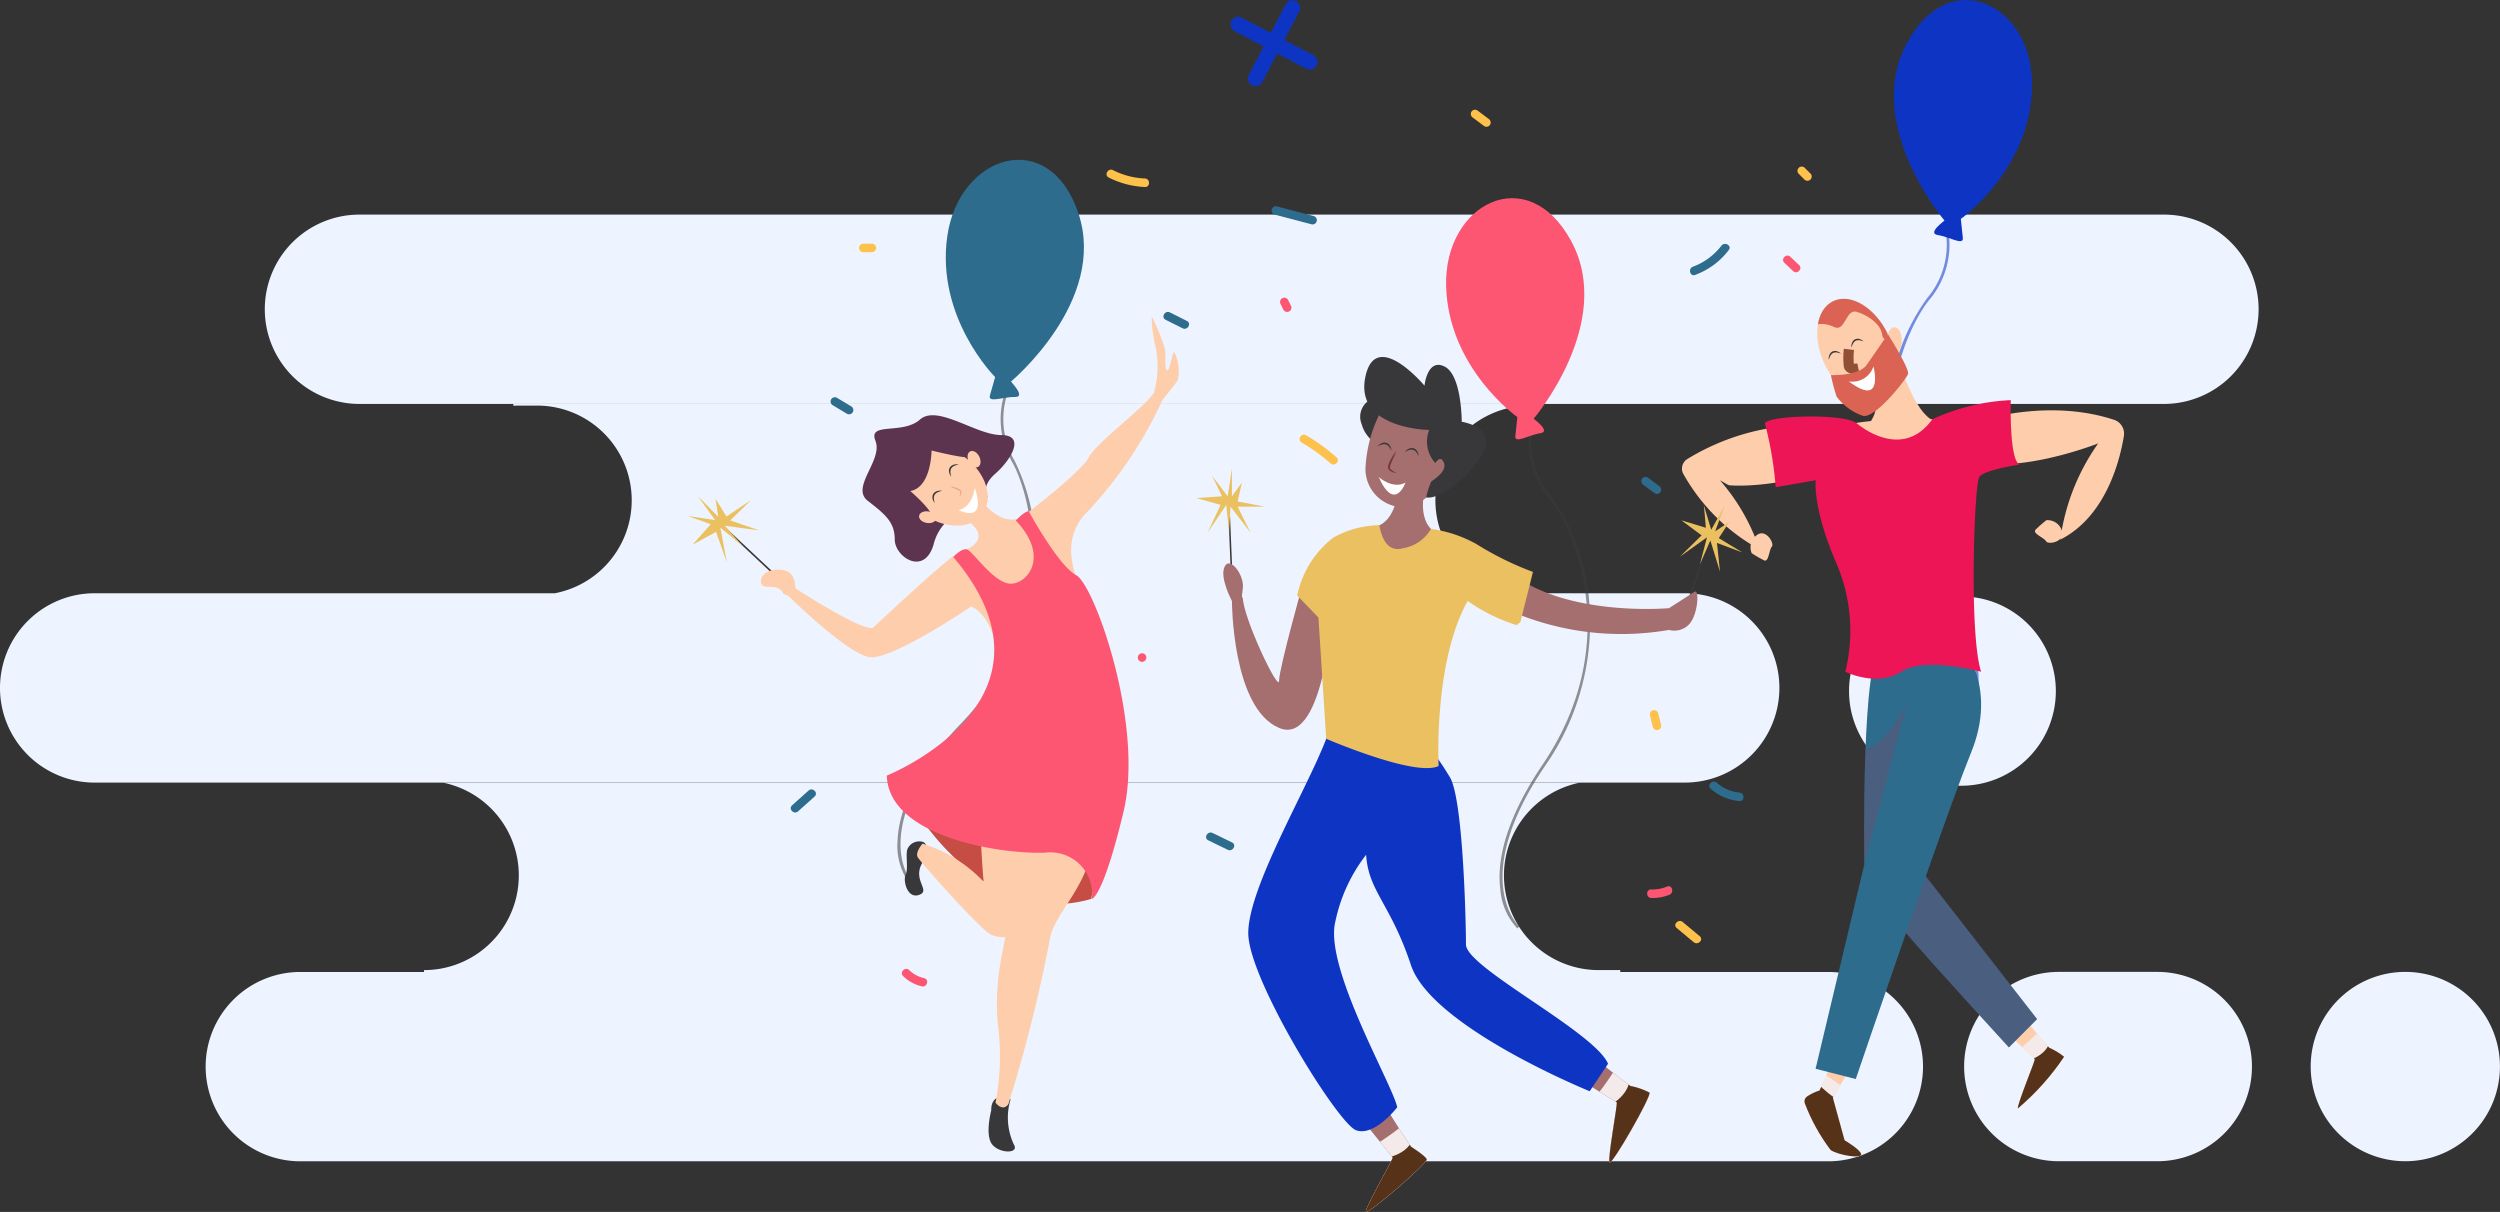 <svg xmlns="http://www.w3.org/2000/svg" xmlns:xlink="http://www.w3.org/1999/xlink" width="166.522" height="80.725" viewBox="0 0 166.522 80.725">
  <rect x="0" y="0" width="166.522" height="80.725" fill="#333333" stroke="none"/>
  <defs>
    <clipPath id="clip-path">
      <path id="Path_7966" data-name="Path 7966" d="M427.01,413.239a15.212,15.212,0,0,1-.78,1.883,3.116,3.116,0,0,0-.8.379.4.4,0,0,0-.167.5,12.542,12.542,0,0,0,1.711,3.086c.557.356,2.047.581,2.033.286s-1.107-.939-1.107-.939l-.78-2.835,1.144-1.918-1.189-.465" transform="translate(-425.232 -413.218)" fill="#feceac"/>
    </clipPath>
    <clipPath id="clip-path-2">
      <path id="Path_7970" data-name="Path 7970" d="M499.034,398.6c.006.1,1.511,1.828,1.511,1.828a4.039,4.039,0,0,1,.989.6,16.742,16.742,0,0,1-3.08,3.442c-.064-.248,1.179-3.236,1.126-3.283s-1.541-1.475-1.541-1.475Z" transform="translate(-498.039 -398.602)" fill="#feceac"/>
    </clipPath>
    <clipPath id="clip-path-3">
      <path id="Path_7977" data-name="Path 7977" d="M443.864,292.144l-7.412-9.514c1.232-3.5,2.394-6.716,3.024-8.263,1.766-4.331-.57-7.008-.57-7.008s-4.186.29-5.349.155c-1.434-.167-1.2,14.318-1.2,14.318l-3.248,13.618,2.678.684s1.577-4.64,3.346-9.727c1.894,2.217,6.853,7.619,6.853,7.619Z" transform="translate(-429.107 -267.358)" fill="#2d6c8c"/>
    </clipPath>
    <clipPath id="clip-path-4">
      <path id="Path_7980" data-name="Path 7980" d="M434.4,147.289c.85,1.774.6,3.663-.563,4.219s-2.792-.43-3.642-2.2-.6-3.663.563-4.219S433.55,145.515,434.4,147.289Z" transform="translate(-429.692 -144.93)" fill="#feceac"/>
    </clipPath>
    <clipPath id="clip-path-5">
      <path id="Path_8003" data-name="Path 8003" d="M349.005,412.661c.031.112,2.152,1.706,2.152,1.706a4.681,4.681,0,0,1,1.265.44c.173.194-2.524,4.907-2.656,4.642s.554-3.949.482-3.99-2.1-1.3-2.1-1.3Z" transform="translate(-348.147 -412.661)" fill="#a56f6f"/>
    </clipPath>
    <clipPath id="clip-path-6">
      <path id="Path_8007" data-name="Path 8007" d="M272.575,430.74c-.009.116,1.46,2.326,1.46,2.326s.947.6,1.046.837-4.017,3.785-4.053,3.49,1.839-3.539,1.786-3.6-1.548-1.924-1.548-1.924Z" transform="translate(-271.028 -430.74)" fill="#a56f6f"/>
    </clipPath>
  </defs>
  <g id="Group_5565" data-name="Group 5565" transform="translate(-291.621 -1966.197)">
    <g id="Group_5539" data-name="Group 5539" transform="translate(291.621 1980.492)">
      <path id="Path_2801" data-name="Path 2801" d="M599.7,1746.146h-1.169a6.3,6.3,0,0,1-6.3-6.305h0a6.305,6.305,0,0,1,6.3-6.305H599.7a6.305,6.305,0,0,1,6.305,6.305h0A6.3,6.3,0,0,1,599.7,1746.146Z" transform="translate(-469.068 -1708.104)" fill="#edf4ff"/>
      <g id="Group_1160" data-name="Group 1160" transform="translate(0 0)">
        <path id="Path_2802" data-name="Path 2802" d="M394.085,1655.292H273.891a6.3,6.3,0,0,0-6.305,6.305h0a6.305,6.305,0,0,0,6.305,6.305H394.085a6.305,6.305,0,0,0,6.305-6.305h0A6.3,6.3,0,0,0,394.085,1655.292Z" transform="translate(-249.948 -1655.292)" fill="#edf4ff"/>
        <path id="Path_2803" data-name="Path 2803" d="M331.843,1713.006h0a6.306,6.306,0,0,0-6.305-6.306H314.062a6.305,6.305,0,0,1,1.181-12.5h.043v-.111H247.515v.125c.135-.01.271-.013.409-.013h1.17a6.306,6.306,0,0,1,1.181,12.5H219.625a6.306,6.306,0,0,0-6.305,6.306h0a6.305,6.305,0,0,0,6.305,6.306H325.538A6.305,6.305,0,0,0,331.843,1713.006Z" transform="translate(-213.32 -1681.48)" fill="#edf4ff"/>
        <path id="Path_2804" data-name="Path 2804" d="M363.541,1784.3H349.677v-.131c-.089,0-.18.006-.271.006h-1.169a6.306,6.306,0,0,1-1.252-12.486H271.261a6.306,6.306,0,0,1-1.252,12.486H270v.125h-8.241a6.305,6.305,0,0,0-6.305,6.305h0a6.305,6.305,0,0,0,6.305,6.305H363.541a6.305,6.305,0,0,0,6.305-6.305h0A6.305,6.305,0,0,0,363.541,1784.3Z" transform="translate(-241.756 -1733.853)" fill="#edf4ff"/>
      </g>
      <path id="Path_2805" data-name="Path 2805" d="M628.691,1823.093h-6.56a6.306,6.306,0,0,1-6.305-6.306h0a6.3,6.3,0,0,1,6.305-6.305h6.56a6.305,6.305,0,0,1,6.306,6.305h0A6.306,6.306,0,0,1,628.691,1823.093Z" transform="translate(-484.997 -1760.04)" fill="#edf4ff"/>
      <path id="Path_2806" data-name="Path 2806" d="M693.15,1823.093h0a6.306,6.306,0,0,1-6.305-6.306h0a6.3,6.3,0,0,1,6.305-6.305h0a6.3,6.3,0,0,1,6.3,6.305h0A6.305,6.305,0,0,1,693.15,1823.093Z" transform="translate(-532.932 -1760.04)" fill="#edf4ff"/>
    </g>
    <path id="Path_8816" data-name="Path 8816" d="M409.255,334.36l-1.913-1,1-1.912a.511.511,0,0,0-.905-.474l-1,1.913-1.913-1a.511.511,0,1,0-.474.905l1.913,1-1,1.913a.511.511,0,0,0,.905.473l1-1.913,1.913,1a.511.511,0,1,0,.473-.905Z" transform="translate(-30.174 1635.498)" fill="#0e34c4"/>
    <g id="Group_5558" data-name="Group 5558" transform="translate(15401 19260.197)">
      <g id="Group_4927" data-name="Group 4927" transform="translate(-15063.573 -17294)">
        <g id="Group_4877" data-name="Group 4877" transform="translate(79.95 0)">
          <g id="Group_4876" data-name="Group 4876" transform="translate(0 14.661)" opacity="0.55">
            <path id="Path_7937" data-name="Path 7937" d="M459.418,151.264l-.121-.136c.034-.031,3.383-3.158-1.7-10.668a16.626,16.626,0,0,1-2.964-10.9,13.634,13.634,0,0,1,2.545-7.078,5.5,5.5,0,0,0,1.079-5.143l.17-.065a5.694,5.694,0,0,1-1.107,5.322c-1.637,2.024-5.074,9.63.428,17.757,1.49,2.2,3.187,5.435,2.807,8.335A4.245,4.245,0,0,1,459.418,151.264Z" transform="translate(-454.572 -117.279)" fill="#0e34c4"/>
          </g>
          <path id="Path_7938" data-name="Path 7938" d="M460.013,54.6s-1.189.857-.447.961,1.722.732,1.665.19l-.133-1.265s4.594-3.226,4.745-8.725-5.453-8.379-8.353-2.956S460.013,54.6,460.013,54.6Z" transform="translate(-456.245 -39.905)" fill="#0e34c4"/>
        </g>
        <g id="Group_4879" data-name="Group 4879" transform="translate(50.515 13.201)">
          <g id="Group_4878" data-name="Group 4878" transform="translate(3.565 14.661)" opacity="0.55">
            <path id="Path_7939" data-name="Path 7939" d="M319.228,220.934l.121-.136c-.034-.031-3.383-3.158,1.7-10.669a16.626,16.626,0,0,0,2.964-10.9,13.634,13.634,0,0,0-2.545-7.078,5.5,5.5,0,0,1-1.078-5.143l-.17-.065a5.693,5.693,0,0,0,1.107,5.322c1.637,2.024,5.073,9.63-.428,17.757-1.49,2.2-3.187,5.435-2.807,8.335A4.247,4.247,0,0,0,319.228,220.934Z" transform="translate(-318.039 -186.948)" fill="#3a3a3a"/>
          </g>
          <path id="Path_7940" data-name="Path 7940" d="M305.058,124.267s1.189.856.447.961-1.722.732-1.665.19l.134-1.265s-4.594-3.226-4.745-8.725,5.453-8.379,8.353-2.956S305.058,124.267,305.058,124.267Z" transform="translate(-299.226 -109.574)" fill="#fc5673"/>
        </g>
        <g id="Group_4881" data-name="Group 4881" transform="translate(13.98 10.647)">
          <g id="Group_4880" data-name="Group 4880" transform="translate(0 14.725)" opacity="0.55">
            <path id="Path_7941" data-name="Path 7941" d="M107.091,207.123l.142-.113c-.029-.036-2.794-3.689,3.5-10.221a16.626,16.626,0,0,0,4.782-10.229,13.631,13.631,0,0,0-1.3-7.408,5.5,5.5,0,0,1-.184-5.252l-.156-.093a5.7,5.7,0,0,0,.181,5.433c1.268,2.274,3.354,10.356-3.456,17.423-1.845,1.914-4.069,4.81-4.19,7.733A4.246,4.246,0,0,0,107.091,207.123Z" transform="translate(-106.407 -173.807)" fill="#3a3a3a"/>
          </g>
          <path id="Path_7942" data-name="Path 7942" d="M127.686,110.866s1.025,1.047.276,1.023-1.822.427-1.673-.1l.348-1.224s-3.975-3.964-3.184-9.407,6.8-7.324,8.736-1.486S127.686,110.866,127.686,110.866Z" transform="translate(-120.138 -96.094)" fill="#2d6c8c"/>
        </g>
        <g id="Group_4882" data-name="Group 4882" transform="translate(38.902 13.737)">
          <path id="Path_7943" data-name="Path 7943" d="M238.138,112.961l2.443.643a.284.284,0,0,0,.151-.548l-2.444-.643a.284.284,0,0,0-.151.548Z" transform="translate(-237.936 -112.402)" fill="#2d6c8c"/>
        </g>
        <g id="Group_4883" data-name="Group 4883" transform="translate(66.759 16.244)">
          <path id="Path_7944" data-name="Path 7944" d="M385.3,127.7a4.949,4.949,0,0,0,2.243-1.659c.223-.29-.271-.573-.491-.287a4.262,4.262,0,0,1-1.9,1.4c-.34.126-.193.675.151.548Z" transform="translate(-384.954 -125.633)" fill="#2d6c8c"/>
        </g>
        <g id="Group_4884" data-name="Group 4884" transform="translate(68.049 52.059)">
          <path id="Path_7945" data-name="Path 7945" d="M391.855,315.132a3.3,3.3,0,0,0,1.916.824c.364.034.362-.535,0-.568a2.648,2.648,0,0,1-1.514-.658c-.274-.241-.677.16-.4.4Z" transform="translate(-391.763 -314.656)" fill="#2d6c8c"/>
        </g>
        <g id="Group_4885" data-name="Group 4885" transform="translate(34.529 55.451)">
          <path id="Path_7946" data-name="Path 7946" d="M215,333.077l1.3.632c.327.16.616-.33.287-.491l-1.3-.632c-.328-.16-.616.33-.287.491Z" transform="translate(-214.855 -332.555)" fill="#2d6c8c"/>
        </g>
        <g id="Group_4886" data-name="Group 4886" transform="translate(63.52 31.763)">
          <path id="Path_7947" data-name="Path 7947" d="M368,208.072l.758.568a.286.286,0,0,0,.389-.1.291.291,0,0,0-.1-.389l-.758-.568a.286.286,0,0,0-.389.1.291.291,0,0,0,.1.389Z" transform="translate(-367.86 -207.539)" fill="#2d6c8c"/>
        </g>
        <g id="Group_4887" data-name="Group 4887" transform="translate(6.86 52.579)">
          <path id="Path_7948" data-name="Path 7948" d="M69.323,318.863l1.1-.987c.273-.245-.13-.646-.4-.4l-1.1.987c-.273.245.13.645.4.4Z" transform="translate(-68.83 -317.399)" fill="#2d6c8c"/>
        </g>
        <g id="Group_4888" data-name="Group 4888" transform="translate(9.523 26.457)">
          <path id="Path_7949" data-name="Path 7949" d="M83.022,180.069l.947.568a.284.284,0,0,0,.287-.491l-.947-.568a.284.284,0,0,0-.287.491Z" transform="translate(-82.886 -179.536)" fill="#2d6c8c"/>
        </g>
        <g id="Group_4889" data-name="Group 4889" transform="translate(31.688 20.775)">
          <path id="Path_7950" data-name="Path 7950" d="M200.006,150.07l1.136.57c.326.164.614-.326.287-.491l-1.136-.57c-.326-.164-.614.326-.287.491Z" transform="translate(-199.862 -149.546)" fill="#2d6c8c"/>
        </g>
        <g id="Group_4890" data-name="Group 4890" transform="translate(29.992 43.514)">
          <path id="Path_7951" data-name="Path 7951" d="M191.186,270.123a.284.284,0,0,0,0-.568.284.284,0,0,0,0,.568Z" transform="translate(-190.911 -269.555)" fill="#fc5673"/>
        </g>
        <g id="Group_4891" data-name="Group 4891" transform="translate(63.908 59.029)">
          <path id="Path_7952" data-name="Path 7952" d="M370.186,352.224a2.94,2.94,0,0,0,1.208-.213c.334-.136.188-.686-.151-.548a2.538,2.538,0,0,1-1.057.193c-.366-.012-.366.557,0,.568Z" transform="translate(-369.911 -351.441)" fill="#fc5673"/>
        </g>
        <g id="Group_4892" data-name="Group 4892" transform="translate(14.264 64.537)">
          <path id="Path_7953" data-name="Path 7953" d="M107.99,380.99a2.663,2.663,0,0,0,1.245.681c.356.083.508-.465.151-.548a2.1,2.1,0,0,1-.994-.535c-.264-.254-.666.148-.4.4Z" transform="translate(-107.903 -380.508)" fill="#fc5673"/>
        </g>
        <g id="Group_4893" data-name="Group 4893" transform="translate(39.46 19.831)">
          <path id="Path_7954" data-name="Path 7954" d="M240.914,144.991l.189.379a.284.284,0,1,0,.491-.287l-.189-.379a.284.284,0,1,0-.491.287Z" transform="translate(-240.879 -144.565)" fill="#fc5673"/>
        </g>
        <g id="Group_4894" data-name="Group 4894" transform="translate(72.961 17.02)">
          <path id="Path_7955" data-name="Path 7955" d="M417.773,130.215l.581.555c.265.253.667-.149.4-.4l-.581-.555c-.265-.253-.667.149-.4.4Z" transform="translate(-417.686 -129.733)" fill="#fc5673"/>
        </g>
        <g id="Group_4895" data-name="Group 4895" transform="translate(40.767 28.954)">
          <path id="Path_7956" data-name="Path 7956" d="M247.917,193.246a11.506,11.506,0,0,1,1.911,1.378c.272.243.676-.158.4-.4a12.236,12.236,0,0,0-2.026-1.467.284.284,0,0,0-.287.491Z" transform="translate(-247.779 -192.715)" fill="#fdc14c"/>
        </g>
        <g id="Group_4896" data-name="Group 4896" transform="translate(52.161 7.308)">
          <path id="Path_7957" data-name="Path 7957" d="M308.051,79l.758.569a.286.286,0,0,0,.389-.1.291.291,0,0,0-.1-.389l-.758-.569a.286.286,0,0,0-.389.1.291.291,0,0,0,.1.389Z" transform="translate(-307.911 -78.472)" fill="#fdc14c"/>
        </g>
        <g id="Group_4897" data-name="Group 4897" transform="translate(27.899 11.299)">
          <path id="Path_7958" data-name="Path 7958" d="M180.011,100.062a5.866,5.866,0,0,0,2.412.633c.366.016.365-.552,0-.568a5.169,5.169,0,0,1-2.125-.555c-.326-.164-.614.326-.287.491Z" transform="translate(-179.867 -99.538)" fill="#fdc14c"/>
        </g>
        <g id="Group_4898" data-name="Group 4898" transform="translate(11.423 16.229)">
          <path id="Path_7959" data-name="Path 7959" d="M93.186,126.123h.568a.284.284,0,0,0,0-.568h-.568a.284.284,0,0,0,0,.568Z" transform="translate(-92.911 -125.555)" fill="#fdc14c"/>
        </g>
        <g id="Group_4899" data-name="Group 4899" transform="translate(64.089 47.309)">
          <path id="Path_7960" data-name="Path 7960" d="M370.872,289.941l.189.758a.284.284,0,0,0,.548-.151l-.19-.758a.284.284,0,0,0-.548.151Z" transform="translate(-370.863 -289.588)" fill="#fdc14c"/>
        </g>
        <g id="Group_4900" data-name="Group 4900" transform="translate(65.781 61.337)">
          <path id="Path_7961" data-name="Path 7961" d="M379.891,364.1l1.137.947c.279.232.683-.168.4-.4l-1.137-.947c-.279-.233-.683.168-.4.4Z" transform="translate(-379.796 -363.624)" fill="#fdc14c"/>
        </g>
        <g id="Group_4901" data-name="Group 4901" transform="translate(73.942 11.115)">
          <path id="Path_7962" data-name="Path 7962" d="M422.95,99.048l.379.379a.284.284,0,0,0,.4-.4l-.379-.379a.284.284,0,1,0-.4.4Z" transform="translate(-422.868 -98.565)" fill="#fdc14c"/>
        </g>
        <g id="Group_4910" data-name="Group 4910" transform="translate(66.23 19.9)">
          <g id="Group_4903" data-name="Group 4903" transform="translate(8.16 50.835)">
            <path id="Path_7963" data-name="Path 7963" d="M427.01,413.239a15.212,15.212,0,0,1-.78,1.883,3.116,3.116,0,0,0-.8.379.4.4,0,0,0-.167.5,12.542,12.542,0,0,0,1.711,3.086c.557.356,2.047.581,2.033.286s-1.107-.939-1.107-.939l-.78-2.835,1.144-1.918-1.189-.465" transform="translate(-425.232 -413.218)" fill="#feceac"/>
            <g id="Group_4902" data-name="Group 4902" clip-path="url(#clip-path)">
              <path id="Path_7964" data-name="Path 7964" d="M422.02,416.323s1.334.946,1.89,1.3,1.95,4.729,1.95,4.729l-3.632.122-2.209-2.854Z" transform="translate(-421.008 -415.735)" fill="#f4eae9"/>
              <path id="Path_7965" data-name="Path 7965" d="M420.479,415.495c-.034.385.819,1.475,2.27,2.311s2.211,4.351,2.211,4.351l-4.237-.145-1.714-2.7Z" transform="translate(-420.187 -415.064)" fill="#563219"/>
            </g>
          </g>
          <g id="Group_4905" data-name="Group 4905" transform="translate(21.956 48.065)">
            <path id="Path_7967" data-name="Path 7967" d="M499.034,398.6c.006.1,1.511,1.828,1.511,1.828a4.039,4.039,0,0,1,.989.6,16.742,16.742,0,0,1-3.08,3.442c-.064-.248,1.179-3.236,1.126-3.283s-1.541-1.475-1.541-1.475Z" transform="translate(-498.039 -398.602)" fill="#feceac"/>
            <g id="Group_4904" data-name="Group 4904" clip-path="url(#clip-path-2)">
              <path id="Path_7968" data-name="Path 7968" d="M496.944,402.618a15.778,15.778,0,0,1-1.486,1.341c-.485.329-.981,4.08-.981,4.08l1.229,1.291,3.863-4.744-.231-1.447Z" transform="translate(-495.152 -401.857)" fill="#f4eae9"/>
              <path id="Path_7969" data-name="Path 7969" d="M500.306,406.119s-.1.861-1.539,1.293-.993,3.88-.993,3.88L502,407.635Z" transform="translate(-497.773 -404.695)" fill="#563219"/>
            </g>
          </g>
          <path id="Path_7971" data-name="Path 7971" d="M392.66,189.445a15.391,15.391,0,0,0-10.166,2.144.756.756,0,0,0-.266.928,12.921,12.921,0,0,0,5.1,5.069,13.481,13.481,0,0,0-2.614-4.573c-.078-.089.491.3.608.309,1.426.117,5.793-.168,7.991-2.173" transform="translate(-382.165 -180.897)" fill="#feceac"/>
          <path id="Path_7972" data-name="Path 7972" d="M478.409,185.349s5.361-2.264,10.543-.568a.971.971,0,0,1,.655,1.078c-.269,1.641-1.2,5.363-4.237,6.905a14.387,14.387,0,0,1,2.526-6.411s-6.217,2.461-9.325.842" transform="translate(-460.173 -176.719)" fill="#feceac"/>
          <path id="Path_7973" data-name="Path 7973" d="M435.176,187.858a17.708,17.708,0,0,0,.763,7.475c1.119,2.746,2.644,5.594,2.441,7.272,0,0,4.027,1.015,5.349-.155,0,0,1.516-11.9-.823-15.1C442.906,187.349,437.82,186.993,435.176,187.858Z" transform="translate(-425.034 -179.253)" fill="#feceac"/>
          <g id="Group_4907" data-name="Group 4907" transform="translate(8.895 23.197)">
            <path id="Path_7974" data-name="Path 7974" d="M443.864,292.144l-7.412-9.514c1.232-3.5,2.394-6.716,3.024-8.263,1.766-4.331-.57-7.008-.57-7.008s-4.186.29-5.349.155c-1.434-.167-1.2,14.318-1.2,14.318l-3.248,13.618,2.678.684s1.577-4.64,3.346-9.727c1.894,2.217,6.853,7.619,6.853,7.619Z" transform="translate(-429.107 -267.358)" fill="#2d6c8c"/>
            <g id="Group_4906" data-name="Group 4906" clip-path="url(#clip-path-3)">
              <path id="Path_7975" data-name="Path 7975" d="M461.268,353.862l-.367-2.224,1.321-3.776,2.024-.022,6.929,9.26-2.72,2.849-4.533-2.979Z" transform="translate(-454.877 -332.59)" fill="#8d4063" opacity="0.31" style="mix-blend-mode: multiply;isolation: isolate"/>
              <path id="Path_7976" data-name="Path 7976" d="M436.758,300.621l1.778-2.59,2.82-10.685s-2.526,4.922-3.691,2.137S436.758,300.621,436.758,300.621Z" transform="translate(-435.289 -283.559)" fill="#8d4063" opacity="0.31" style="mix-blend-mode: multiply;isolation: isolate"/>
            </g>
          </g>
          <g id="Group_4909" data-name="Group 4909" transform="translate(9.005)">
            <path id="Path_7978" data-name="Path 7978" d="M434.4,147.289c.85,1.774.6,3.663-.563,4.219s-2.792-.43-3.642-2.2-.6-3.663.563-4.219S433.55,145.515,434.4,147.289Z" transform="translate(-429.692 -144.93)" fill="#feceac"/>
            <g id="Group_4908" data-name="Group 4908" clip-path="url(#clip-path-4)">
              <path id="Path_7979" data-name="Path 7979" d="M428.547,143.709c.043-.086.583-.3,1.338.065s.777-1.209,1.489-1.015,1.6.8,1.705,1.468.475.237.388-.475-2.525-2.569-2.525-2.569l-1.878.453Z" transform="translate(-428.764 -141.893)" fill="#da6354"/>
            </g>
          </g>
          <path id="Path_7981" data-name="Path 7981" d="M446.778,162.942c.484,1.451,1.491,4.6,2.849,4.792,2.331.324-5.246.777-5.246.777s2.008-1.36.712-3.173S446.778,162.942,446.778,162.942Z" transform="translate(-432.593 -159.529)" fill="#feceac"/>
          <path id="Path_7982" data-name="Path 7982" d="M415.234,208.4l-.073-.007A.088.088,0,0,0,415.234,208.4Z" transform="translate(-408.909 -196.372)" fill="#83b3ad"/>
          <path id="Path_7983" data-name="Path 7983" d="M455.265,155.8c0,.492-.217.89-.486.89s-.486-.4-.486-.89.217-.89.486-.89S455.265,155.31,455.265,155.8Z" transform="translate(-440.627 -153.02)" fill="#feceac"/>
          <path id="Path_7984" data-name="Path 7984" d="M433.742,163.87a.667.667,0,0,1,.036-.305.443.443,0,0,1,.2-.246.419.419,0,0,1,.314-.02.944.944,0,0,1,.141.061c.042.029.084.058.122.09-.049-.012-.1-.027-.141-.042s-.093-.022-.138-.029a.417.417,0,0,0-.251.034.442.442,0,0,0-.176.188A1.453,1.453,0,0,0,433.742,163.87Z" transform="translate(-423.966 -159.8)" fill="#383838"/>
          <path id="Path_7985" data-name="Path 7985" d="M441.7,159.585a.663.663,0,0,1,.036-.305.443.443,0,0,1,.2-.247.419.419,0,0,1,.315-.021.95.95,0,0,1,.141.061c.042.029.084.058.122.09-.049-.012-.1-.027-.141-.042s-.092-.022-.138-.029a.417.417,0,0,0-.251.034.444.444,0,0,0-.176.188A1.468,1.468,0,0,0,441.7,159.585Z" transform="translate(-430.416 -156.327)" fill="#383838"/>
          <path id="Path_7986" data-name="Path 7986" d="M441.313,163.988s-.54.108-.626-.151a4.731,4.731,0,0,1,0-1.122" transform="translate(-429.567 -159.345)" fill="none" stroke="#915036" stroke-miterlimit="10" stroke-width="0.684"/>
          <path id="Path_7987" data-name="Path 7987" d="M406.325,228.708a1,1,0,0,1,.345-1.209c.6-.453,1.187.561.993.777s-.194,1.058-.518.907A8.749,8.749,0,0,1,406.325,228.708Z" transform="translate(-401.681 -211.76)" fill="#feceac"/>
          <path id="Path_7988" data-name="Path 7988" d="M507.019,222.716a1,1,0,0,1,1.036.711c.238.717-.909.947-1.052.695s-.941-.52-.7-.779A8.753,8.753,0,0,1,507.019,222.716Z" transform="translate(-482.748 -207.966)" fill="#feceac"/>
          <path id="Path_7989" data-name="Path 7989" d="M417.424,182.053s2.98,2.648,5.068-.247a13.983,13.983,0,0,1,5.219-1.272s-.116,3.944.58,4.291c0,0-2.32.348-2.668.812s-.7,10.554.116,12.99c0,0-3.711-1.044-5.335,0s-3.711,0-3.711,0a11.4,11.4,0,0,0-.58-7.191c-1.624-3.711-1.392-5.567-1.392-5.567l-2.667.464a23.852,23.852,0,0,0-.7-4.175C411.009,181.577,416.416,181.368,417.424,182.053Z" transform="translate(-405.813 -173.782)" fill="#ed1556"/>
          <path id="Path_7990" data-name="Path 7990" d="M438.306,157.381s1.457,2.3,1.341,2.653-2.2,3.016-3.016,2.783a3.709,3.709,0,0,1-1.74-1.276,13.777,13.777,0,0,1-.381-1.435s1.85.082,2.392-.691S438.306,157.381,438.306,157.381Z" transform="translate(-424.593 -155.022)" fill="#da6354"/>
          <path id="Path_7991" data-name="Path 7991" d="M440.833,169.7a1.475,1.475,0,0,0,1.638-1S443.2,171.492,440.833,169.7Z" transform="translate(-429.717 -164.195)" fill="#fff"/>
        </g>
        <g id="Group_4920" data-name="Group 4920" transform="translate(33.881 23.779)">
          <g id="Group_4919" data-name="Group 4919">
            <g id="Group_4912" data-name="Group 4912" transform="translate(0 7.445)">
              <g id="Group_4911" data-name="Group 4911" transform="translate(2.112 2.417)">
                <rect id="Rectangle_1907" data-name="Rectangle 1907" width="0.103" height="5.074" transform="translate(0 0.004) rotate(-2.337)" fill="#38383a"/>
              </g>
              <path id="Path_7992" data-name="Path 7992" d="M213.145,206.532c-.095-.229-.664-1.376-.664-1.376l1.043,1.376.285-1.835v1.835l.664-.917-.285,1.261,1.8.344h-1.8l.854,1.72-1.328-1.72-.095,1.72-.19-1.835-1.233,1.835.854-1.835-1.612-.459Z" transform="translate(-211.438 -204.697)" fill="#ebc061"/>
            </g>
            <g id="Group_4914" data-name="Group 4914" transform="translate(32.205 9.854)">
              <g id="Group_4913" data-name="Group 4913" transform="translate(0.321 2.213)">
                <rect id="Rectangle_1908" data-name="Rectangle 1908" width="5.074" height="0.103" transform="translate(0 4.82) rotate(-71.79)" fill="#38383a"/>
              </g>
              <path id="Path_7993" data-name="Path 7993" d="M383.139,218.932c-.008-.248-.139-1.521-.139-1.521l.494,1.655.91-1.618-.644,1.718.944-.626L384,219.621l1.567.954-1.687-.632.2,1.91-.64-2.076-.693,1.577.466-1.784-1.8,1.285,1.443-1.418-1.349-1Z" transform="translate(-381.406 -217.411)" fill="#ebc061"/>
            </g>
            <path id="Path_7994" data-name="Path 7994" d="M269.755,180.175a1.3,1.3,0,0,0-.658,1.68,2.2,2.2,0,0,0,1.224,1.422l.419-2.629Z" transform="translate(-258.084 -177.376)" fill="#38383a"/>
            <path id="Path_7995" data-name="Path 7995" d="M271.656,205.942s-.336,1.612-1.7,1.635a1.894,1.894,0,0,1-.224-.01c-1.555-.16,2.413,2.826,2.413,2.826l1.785-.215,1.54-1.864-1.178-.431s-1.386-.618-.526-3.485S271.656,205.942,271.656,205.942Z" transform="translate(-258.391 -196.224)" fill="#a56f6f"/>
            <path id="Path_7996" data-name="Path 7996" d="M272.745,177.3a9.037,9.037,0,0,0-1.861,5.162,2.545,2.545,0,0,0,2.081,2.475l.046.008c1.549.262,2.983-1.345,3.4-2.992S275.827,176.587,272.745,177.3Z" transform="translate(-259.62 -174.976)" fill="#a56f6f"/>
            <path id="Path_7997" data-name="Path 7997" d="M274.791,170.264s-4.918-.058-4.263-3.468,3.952.518,3.952.518.183-1.849,1.337-1.274,1.143,3.678,1.143,3.678,2.324.352,1.446,2.015-2.933,3.2-3.812,3.022a5.321,5.321,0,0,1,.34-1.065s1.067-.629.845-1.223-.577,0-.577,0A2.122,2.122,0,0,1,274.791,170.264Z" transform="translate(-259.283 -165.404)" fill="#38383a"/>
            <path id="Path_7998" data-name="Path 7998" d="M226.33,238.913s-1.691,6-1.691,6.848-2.416-4.227-2.416-5.556c0,0-.121.242,0-.6s-.845-2.174-1.208-1.449.483,2.295.483,2.295,0,7.126,3.14,8.455,3.624-8.7,3.624-8.7Z" transform="translate(-219.128 -224.199)" fill="#a56f6f"/>
            <path id="Path_7999" data-name="Path 7999" d="M304.27,238.065a18.553,18.553,0,0,0,13.89,3.14,1.357,1.357,0,0,0,1.329-.362c.6-.6.725-2.416.362-2.174s-1.691,1.087-1.691,1.087-8.092.725-11.474-3.261Z" transform="translate(-286.68 -223.025)" fill="#a56f6f"/>
            <g id="Group_4916" data-name="Group 4916" transform="translate(25.903 46.85)">
              <path id="Path_8000" data-name="Path 8000" d="M349.005,412.661c.031.112,2.152,1.706,2.152,1.706a4.681,4.681,0,0,1,1.265.44c.173.194-2.524,4.907-2.656,4.642s.554-3.949.482-3.99-2.1-1.3-2.1-1.3Z" transform="translate(-348.147 -412.661)" fill="#a56f6f"/>
              <g id="Group_4915" data-name="Group 4915" clip-path="url(#clip-path-5)">
                <path id="Path_8001" data-name="Path 8001" d="M351.542,416.193a18.263,18.263,0,0,1-1.359,1.877c-.47.49-.126,4.858-.126,4.858l1.7,1.165,3.229-6.305-.611-1.582Z" transform="translate(-349.597 -415.524)" fill="#f4eae9"/>
                <path id="Path_8002" data-name="Path 8002" d="M354.456,419.212s.091,1-1.43,1.836-.187,4.633-.187,4.633l3.9-5.162Z" transform="translate(-351.511 -417.971)" fill="#563219"/>
              </g>
            </g>
            <g id="Group_4918" data-name="Group 4918" transform="translate(11.291 50.275)">
              <path id="Path_8004" data-name="Path 8004" d="M272.575,430.74c-.009.116,1.46,2.326,1.46,2.326s.947.6,1.046.837-4.017,3.785-4.053,3.49,1.839-3.539,1.786-3.6-1.548-1.924-1.548-1.924Z" transform="translate(-271.028 -430.74)" fill="#a56f6f"/>
              <g id="Group_4917" data-name="Group 4917" clip-path="url(#clip-path-6)">
                <path id="Path_8005" data-name="Path 8005" d="M267.826,435.982a18.266,18.266,0,0,1-1.907,1.316c-.606.3-1.739,4.538-1.739,4.538L265.4,443.5l5.148-4.867-.049-1.7Z" transform="translate(-265.478 -434.989)" fill="#f4eae9"/>
                <path id="Path_8006" data-name="Path 8006" d="M271.637,440.589s-.248.973-1.961,1.254-1.722,4.306-1.722,4.306l5.4-3.565Z" transform="translate(-268.537 -438.723)" fill="#563219"/>
              </g>
            </g>
            <path id="Path_8008" data-name="Path 8008" d="M237.54,298.411a10.838,10.838,0,0,0-2.051,4.454c-.763,3.053,3.816,10.838,4.122,12.364,0,0-1.526,1.984-2.748,1.526s-7.174-10.074-7.174-13.127,3.931-9.612,5.194-12.947c.967-2.552,4.4-3.817,8.239,2.568.88,1.462,1.068,9.617,1.068,11.143s8.548,5.8,9.464,7.937l-1.221,1.832s-10.532-4.274-11.906-8.4S237.693,300.854,237.54,298.411Z" transform="translate(-226.231 -265.254)" fill="#0e34c4"/>
            <path id="Path_8009" data-name="Path 8009" d="M324.56,258.439c.012.006.018.006,0,0Z" transform="translate(-303.126 -240.811)" fill="#ebc061"/>
            <path id="Path_8010" data-name="Path 8010" d="M261.756,231.025l.845-3.382a20.646,20.646,0,0,1-3.756-1.851,8.536,8.536,0,0,0-3.034-1.013,2.666,2.666,0,0,1-1.907,1.295c-1.236.337-1.5-1.311-1.527-1.542a6.48,6.48,0,0,0-3.063.818,6.548,6.548,0,0,0-2.416,3.865l1.414,1.463.519,8.079s5.962,2.575,7.489,1.812c0,0-.357-6.87,1.932-10.991a11.812,11.812,0,0,0,3.14,1.57c.137.027.2.044.221.051C261.582,231.181,261.5,231.122,261.756,231.025Z" transform="translate(-240.181 -213.327)" fill="#ebc061"/>
          </g>
          <path id="Path_8011" data-name="Path 8011" d="M275.178,195.752a.69.69,0,0,1,.245-.206.462.462,0,0,1,.329-.043.436.436,0,0,1,.253.209.991.991,0,0,1,.063.147c.011.052.022.1.028.155-.029-.044-.053-.089-.077-.132s-.054-.083-.084-.12a.435.435,0,0,0-.215-.153.462.462,0,0,0-.268.016A1.512,1.512,0,0,0,275.178,195.752Z" transform="translate(-263.101 -189.789)" fill="#383838"/>
          <path id="Path_8012" data-name="Path 8012" d="M284.74,197.664a.692.692,0,0,1,.245-.206.461.461,0,0,1,.328-.043.437.437,0,0,1,.253.209.992.992,0,0,1,.063.147c.011.052.022.1.028.155-.029-.044-.053-.088-.077-.132s-.054-.083-.084-.12a.434.434,0,0,0-.215-.153.462.462,0,0,0-.268.016A1.513,1.513,0,0,0,284.74,197.664Z" transform="translate(-270.851 -191.338)" fill="#383838"/>
          <path id="Path_8013" data-name="Path 8013" d="M279.408,199.912a.9.9,0,0,1-.46-.16.308.308,0,0,1-.13-.247.911.911,0,0,1,.062-.248,2.982,2.982,0,0,1,.214-.43,3.036,3.036,0,0,1,.274-.392q-.084.225-.18.44c-.062.144-.128.287-.182.43a.9.9,0,0,0-.061.207.208.208,0,0,0,.073.161A1.4,1.4,0,0,0,279.408,199.912Z" transform="translate(-266.051 -192.176)" fill="#753838"/>
          <path id="Path_8014" data-name="Path 8014" d="M275.534,207.59s.916.845,1.786.374C277.32,207.964,276.6,209.985,275.534,207.59Z" transform="translate(-263.389 -199.597)" fill="#fff"/>
        </g>
        <g id="Group_4926" data-name="Group 4926" transform="translate(0 21.065)">
          <g id="Group_4925" data-name="Group 4925">
            <path id="Path_8015" data-name="Path 8015" d="M110.491,336.449s-.006-.7-.456-.728a.855.855,0,0,0-.891.465c-.174.321.061,1.331-.136,1.737s.115,1.675.933,1.339-.8-1.12.477-2.527Z" transform="translate(-94.488 -300.734)" fill="#38383a"/>
            <path id="Path_8016" data-name="Path 8016" d="M139.864,425.679a4.215,4.215,0,0,0,.215,3.011c.392.624-.942.629-1.443,0s-.059-2.277-.059-2.277-.077-.927.779-.888Z" transform="translate(-118.355 -373.527)" fill="#38383a"/>
            <g id="Group_4922" data-name="Group 4922" transform="translate(0 11.965)">
              <g id="Group_4921" data-name="Group 4921" transform="translate(2.28 1.953)">
                <rect id="Rectangle_1909" data-name="Rectangle 1909" width="0.11" height="5.409" transform="matrix(0.684, -0.73, 0.73, 0.684, 0, 0.08)" fill="#38383a"/>
              </g>
              <path id="Path_8017" data-name="Path 8017" d="M34.157,216.113c-.244-.1-1.533-.549-1.533-.549l1.821.266-1.155-1.607,1.371,1.394-.181-1.194.727,1.171,1.627-1.086-1.37,1.347,1.934.669L35.1,216.21l1.214,1.378L34.8,216.336l.434,2.316-.722-2.033-1.568.857Z" transform="translate(-32.624 -214.222)" fill="#ebc061"/>
            </g>
            <path id="Path_8018" data-name="Path 8018" d="M102.45,191.316s-.528-.641.5-1.542,2.06-2.575.386-2.575-4.249-2.06-5.408-1.03-3.477.129-2.962,1.416-1.674,3.09-.515,3.992,1.8,1.416,1.8,2.575,1.931,2.447,2.575.386a3.208,3.208,0,0,1,2.575-2.447A2.585,2.585,0,0,0,102.45,191.316Z" transform="translate(-82.46 -179.286)" fill="#5d344f"/>
            <path id="Path_8019" data-name="Path 8019" d="M121.985,322.623c.083.251-.291,3.187-.291,3.187a8.4,8.4,0,0,1-7.132-1.113,16.6,16.6,0,0,1-5.227-5.915S121.16,320.109,121.985,322.623Z" transform="translate(-94.8 -287.005)" fill="#c64d43"/>
            <path id="Path_8020" data-name="Path 8020" d="M142.144,320.152c.179.331-.8,6.422-.513,7.338s-.963,3.432-.651,7.242a16.607,16.607,0,0,1-.142,5.34s.476.64.861.089a99.874,99.874,0,0,0,2.765-11c.275-1.86,3.264-4.081,2.78-7.5S142.144,320.152,142.144,320.152Z" transform="translate(-120.333 -287.688)" fill="#feceac"/>
            <path id="Path_8021" data-name="Path 8021" d="M117.2,296.353s.293,7.8.487,9.577a9.485,9.485,0,0,0-4.073-2.54s-.5.572-.323.9,4.253,4.924,4.9,5.172,3.728,1.273,3.228-7.7S117.2,296.353,117.2,296.353Z" transform="translate(-97.971 -268.262)" fill="#feceac"/>
            <g id="Group_4923" data-name="Group 4923" transform="translate(21.235 35.303)">
              <path id="Path_8022" data-name="Path 8022" d="M144.751,343.389a4.689,4.689,0,0,0,2.286-2.483,9.5,9.5,0,0,0,.918-3.479c0-.045-.068-.044-.07,0a9.418,9.418,0,0,1-.91,3.444,4.637,4.637,0,0,1-2.262,2.456c-.041.019,0,.078.037.06Z" transform="translate(-144.697 -337.394)" fill="#feceac"/>
            </g>
            <path id="Path_8023" data-name="Path 8023" d="M83.785,164.193s3.668-2.809,4.109-3.733,4.005-3.551,4.349-4.337a6.646,6.646,0,0,0,.121-2.894,9.289,9.289,0,0,1-.289-2.149,12.948,12.948,0,0,1,.812,1.947c.219.566,0,1.292.182,1.622s.378-1.275.516-1.179a2.693,2.693,0,0,1,.214,1.895c-.289.413-.985,1.261-.985,1.261A27.828,27.828,0,0,1,87.8,164.1a3.527,3.527,0,0,0-1.086,2.753,8.535,8.535,0,0,0,.814,2.939c.676,1.088-5.641,4.16-5.641,4.16s-.263-2.853-1.835-3.541c0,0-5.283,3.592-6.772,3.373s-5.438-4.111-5.438-4.111l.386-.551s4.645,3.043,5.307,2.685c0,0,4.9-4.6,5.553-4.9l.652-.3s1.695-.662.158-1.84l.371-2S82.119,165.7,83.785,164.193Z" transform="translate(-61.171 -151.077)" fill="#feceac"/>
            <g id="Group_4924" data-name="Group 4924" transform="translate(13.266 12.979)">
              <path id="Path_8024" data-name="Path 8024" d="M112.082,219.574s1.972,3.637,3.171,4.27,4.538,9.947,3.149,15.75-2.113,5.809-2.113,5.809a2.77,2.77,0,0,0-3.081-3.078c-3.362.112-10.474-1.166-10.572-5.135,0,0,12.524-4.994,4.431-14.554,0,0,.5-.572.875-.517s1.7,2.115,2.819,2.279,2.838-1.71.466-4.19C111.228,220.208,111.731,219.636,112.082,219.574Z" transform="translate(-102.637 -219.574)" fill="#fc5673"/>
            </g>
            <ellipse id="Ellipse_189" data-name="Ellipse 189" cx="2.339" cy="3.181" rx="2.339" ry="3.181" transform="translate(13.136 11.245) rotate(-53.172)" fill="#feceac"/>
            <path id="Path_8025" data-name="Path 8025" d="M60.63,241.545s.139-1.149-.681-1.362-1.666.164-1.6.789,1.128-.07,1.506.776l.612.234Z" transform="translate(-53.469 -223.25)" fill="#feceac"/>
            <path id="Path_8026" data-name="Path 8026" d="M105.68,193.868s0,2.447-1.416,2.7c0,0,2.163,1.84,1.21,1.95s-2.5-1.564-2.5-1.564l-.258-2.575,1.545-1.545,1.932.258a10.9,10.9,0,0,1,1.931,1.159C108.255,194.512,105.68,193.868,105.68,193.868Z" transform="translate(-89.437 -184.925)" fill="#5d344f"/>
            <path id="Path_8027" data-name="Path 8027" d="M131.811,198.819c.139.288.1.6-.1.69s-.46-.066-.6-.355-.1-.6.1-.69S131.672,198.531,131.811,198.819Z" transform="translate(-112.387 -189.464)" fill="#feceac"/>
            <path id="Path_8028" data-name="Path 8028" d="M114.6,219.656c.315.056.541.271.5.481s-.322.335-.638.28-.541-.271-.5-.481S114.283,219.6,114.6,219.656Z" transform="translate(-98.546 -206.651)" fill="#feceac"/>
          </g>
          <path id="Path_8029" data-name="Path 8029" d="M125.1,203.118a.7.7,0,0,0-.321.014.464.464,0,0,0-.273.191.438.438,0,0,0-.045.327,1,1,0,0,0,.053.151c.027.046.054.092.085.134-.009-.052-.021-.1-.033-.15s-.016-.1-.019-.146a.437.437,0,0,1,.055-.26.464.464,0,0,1,.21-.17A1.514,1.514,0,0,1,125.1,203.118Z" transform="translate(-107.045 -193.247)" fill="#383838"/>
          <path id="Path_8030" data-name="Path 8030" d="M119.312,212.388a.7.7,0,0,0-.322.014.463.463,0,0,0-.273.191.439.439,0,0,0-.046.327,1.037,1.037,0,0,0,.053.151c.027.046.054.092.085.134-.008-.052-.021-.1-.033-.15s-.016-.1-.019-.146a.437.437,0,0,1,.055-.26.464.464,0,0,1,.21-.17A1.51,1.51,0,0,1,119.312,212.388Z" transform="translate(-102.358 -200.761)" fill="#383838"/>
          <path id="Path_8031" data-name="Path 8031" d="M125.321,211.548a.587.587,0,0,0,.151-.282.2.2,0,0,0-.046-.177.594.594,0,0,0-.14-.092,1.965,1.965,0,0,0-.294-.113,2,2,0,0,0-.306-.068c.094.047.187.092.282.133s.189.082.279.127a.591.591,0,0,1,.121.073.137.137,0,0,1,.036.11A.918.918,0,0,1,125.321,211.548Z" transform="translate(-107.242 -199.497)" fill="#e2a77f"/>
          <path id="Path_8032" data-name="Path 8032" d="M128.967,211.35s-.1,1.248-1.069,1.49C127.9,212.84,129.8,213.85,128.967,211.35Z" transform="translate(-109.846 -199.93)" fill="#fff"/>
        </g>
      </g>
    </g>
  </g>
</svg>

